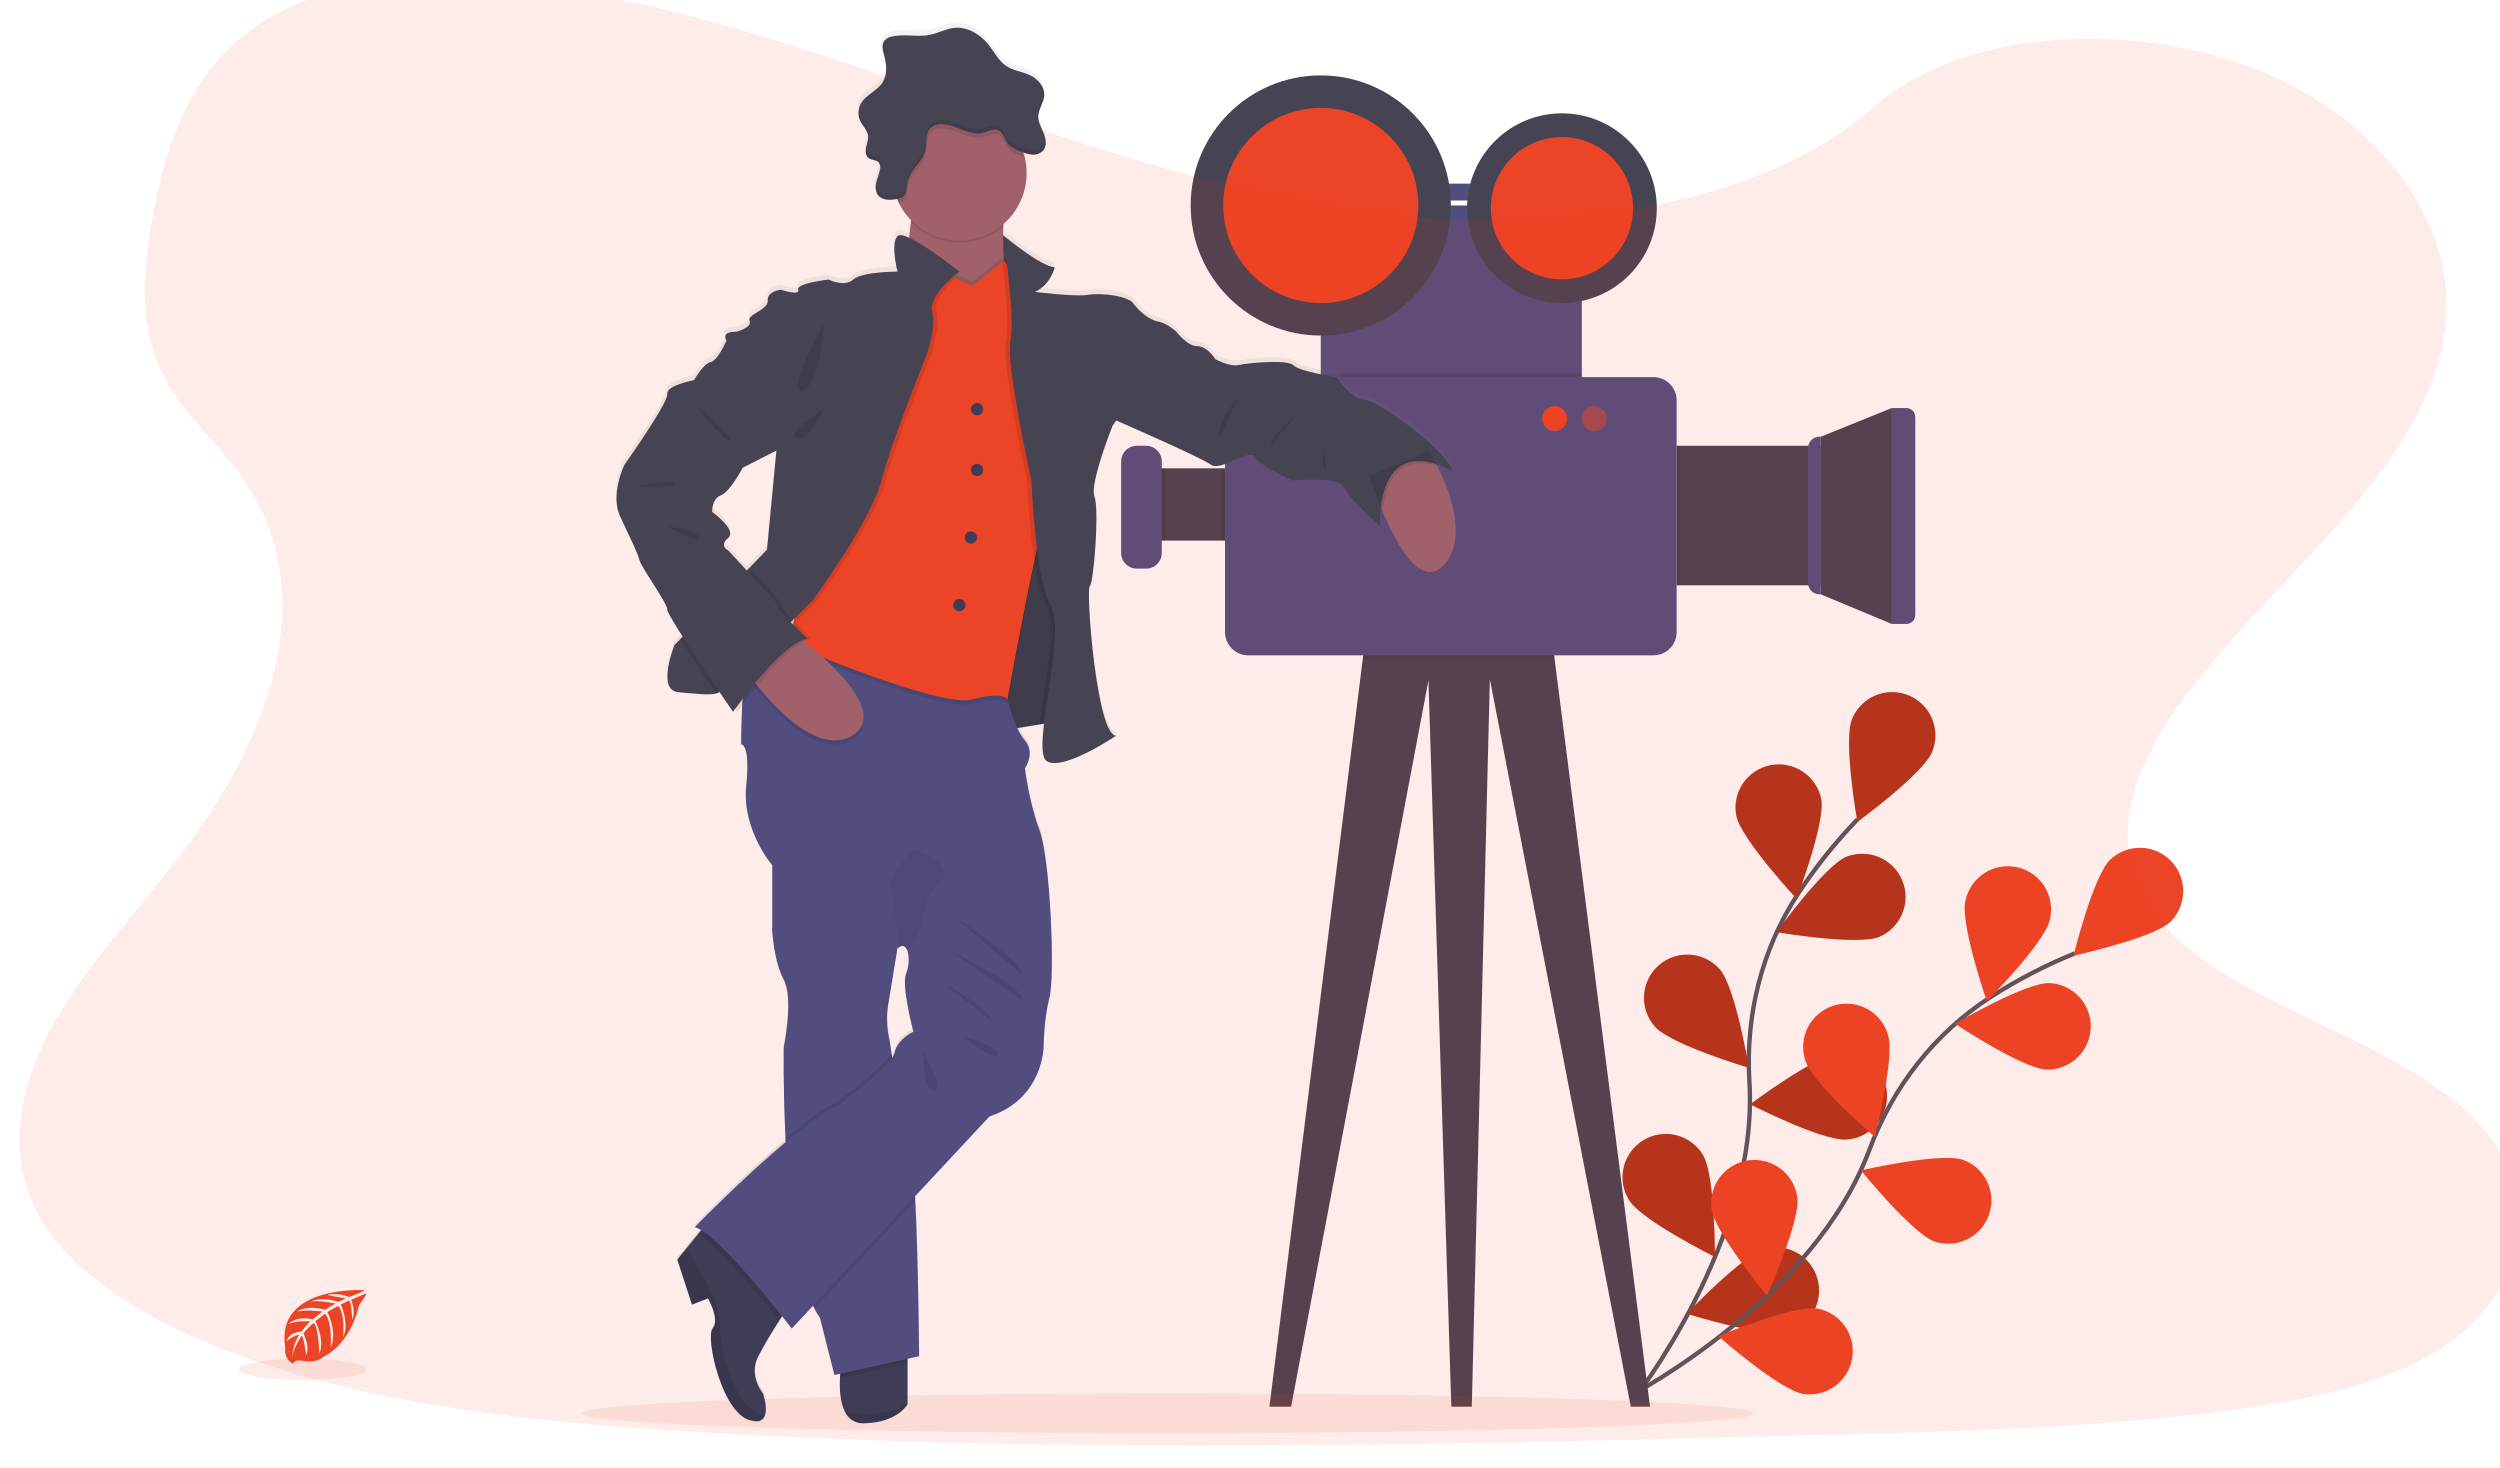 <svg viewBox="0 0 1151 676" fill="none" xmlns="http://www.w3.org/2000/svg">
<g id="videographer 1">
<g id="flowers">
<path id="Vector" d="M751.92 644.6C751.92 644.6 809.92 571.13 805.43 498.1C803.54 467.44 811.09 436.92 827.96 411.25C835.985 399.089 845.11 387.691 855.22 377.2" stroke="#535461" stroke-width="2" stroke-miterlimit="10"/>
<path id="Vector_2" d="M852.65 331.15C848.55 341.37 855.14 378.41 855.14 378.41C855.14 378.41 885.53 356.22 889.63 346.01C890.606 343.581 891.093 340.983 891.065 338.365C891.037 335.747 890.493 333.16 889.465 330.752C888.437 328.344 886.945 326.163 885.074 324.332C883.203 322.5 880.989 321.056 878.56 320.08C876.131 319.104 873.533 318.617 870.915 318.645C868.297 318.673 865.71 319.217 863.302 320.245C860.894 321.273 858.713 322.765 856.882 324.636C855.05 326.507 853.606 328.721 852.63 331.15H852.65Z" fill="#EC4426"/>
<path id="Vector_3" d="M799.36 375.44C801.47 386.24 827.14 413.75 827.14 413.75C827.14 413.75 840.59 378.61 838.48 367.81C837.414 362.675 834.368 358.167 830.001 355.263C825.633 352.359 820.298 351.294 815.15 352.298C810.003 353.302 805.459 356.294 802.503 360.626C799.547 364.958 798.418 370.281 799.36 375.44Z" fill="#EC4426"/>
<path id="Vector_4" d="M761.87 472.64C769.14 480.9 805.18 491.64 805.18 491.64C805.18 491.64 799.05 454.52 791.78 446.26C790.051 444.296 787.952 442.692 785.604 441.539C783.255 440.386 780.702 439.707 778.091 439.541C775.48 439.375 772.861 439.725 770.385 440.57C767.909 441.416 765.624 442.741 763.66 444.47C761.696 446.199 760.092 448.298 758.939 450.646C757.786 452.995 757.107 455.548 756.941 458.159C756.775 460.77 757.125 463.389 757.97 465.865C758.816 468.341 760.141 470.626 761.87 472.59V472.64Z" fill="#EC4426"/>
<path id="Vector_5" d="M750.05 552.57C755.82 561.94 789.53 578.67 789.53 578.67C789.53 578.67 789.76 541.04 783.99 531.67C782.628 529.421 780.834 527.464 778.712 525.911C776.589 524.358 774.181 523.241 771.625 522.623C769.069 522.005 766.416 521.899 763.819 522.312C761.222 522.724 758.732 523.646 756.493 525.025C754.254 526.404 752.31 528.212 750.772 530.345C749.235 532.479 748.136 534.896 747.537 537.456C746.938 540.017 746.852 542.67 747.283 545.264C747.714 547.858 748.655 550.341 750.05 552.57Z" fill="#EC4426"/>
<path id="Vector_6" d="M865.22 431.33C855.03 435.5 817.95 429.16 817.95 429.16C817.95 429.16 839.95 398.62 850.11 394.45C854.982 392.541 860.41 392.624 865.221 394.682C870.032 396.74 873.841 400.608 875.825 405.45C877.808 410.292 877.808 415.72 875.824 420.562C873.84 425.405 870.031 429.272 865.22 431.33Z" fill="#EC4426"/>
<path id="Vector_7" d="M850.22 524.63C839.22 525.57 805.76 508.42 805.76 508.42C805.76 508.42 835.87 485.86 846.83 484.92C849.462 484.651 852.12 484.909 854.651 485.678C857.182 486.447 859.535 487.712 861.572 489.4C863.609 491.087 865.289 493.164 866.516 495.507C867.742 497.851 868.489 500.416 868.714 503.051C868.939 505.687 868.638 508.341 867.826 510.859C867.015 513.377 865.711 515.708 863.989 517.716C862.268 519.725 860.164 521.371 857.8 522.558C855.436 523.745 852.859 524.449 850.22 524.63Z" fill="#EC4426"/>
<path id="Vector_8" d="M823.14 613.32C812.49 616.09 776.59 604.85 776.59 604.85C776.59 604.85 802.45 577.53 813.1 574.75C818.159 573.584 823.474 574.439 827.913 577.132C832.352 579.825 835.565 584.143 836.868 589.169C838.171 594.195 837.461 599.531 834.89 604.041C832.318 608.552 828.088 611.881 823.1 613.32H823.14Z" fill="#EC4426"/>
<path id="Vector_9" opacity="0.25" d="M852.65 331.15C848.55 341.37 855.14 378.41 855.14 378.41C855.14 378.41 885.53 356.22 889.63 346.01C890.606 343.581 891.093 340.983 891.065 338.365C891.037 335.747 890.493 333.16 889.465 330.752C888.437 328.344 886.945 326.163 885.074 324.332C883.203 322.5 880.989 321.056 878.56 320.08C876.131 319.104 873.533 318.617 870.915 318.645C868.297 318.673 865.71 319.217 863.302 320.245C860.894 321.273 858.713 322.765 856.882 324.636C855.05 326.507 853.606 328.721 852.63 331.15H852.65Z" fill="black"/>
<path id="Vector_10" opacity="0.25" d="M799.36 375.44C801.47 386.24 827.14 413.75 827.14 413.75C827.14 413.75 840.59 378.61 838.48 367.81C837.414 362.675 834.368 358.167 830.001 355.263C825.633 352.359 820.298 351.294 815.15 352.298C810.003 353.302 805.459 356.294 802.503 360.626C799.547 364.958 798.418 370.281 799.36 375.44Z" fill="black"/>
<path id="Vector_11" opacity="0.25" d="M761.87 472.64C769.14 480.9 805.18 491.64 805.18 491.64C805.18 491.64 799.05 454.52 791.78 446.26C790.051 444.296 787.952 442.692 785.604 441.539C783.255 440.386 780.702 439.707 778.091 439.541C775.48 439.375 772.861 439.725 770.385 440.57C767.909 441.416 765.624 442.741 763.66 444.47C761.696 446.199 760.092 448.298 758.939 450.646C757.786 452.995 757.107 455.548 756.941 458.159C756.775 460.77 757.125 463.389 757.97 465.865C758.816 468.341 760.141 470.626 761.87 472.59V472.64Z" fill="black"/>
<path id="Vector_12" opacity="0.25" d="M750.05 552.57C755.82 561.94 789.53 578.67 789.53 578.67C789.53 578.67 789.76 541.04 783.99 531.67C782.628 529.421 780.834 527.464 778.712 525.911C776.589 524.358 774.181 523.241 771.625 522.623C769.069 522.005 766.416 521.899 763.819 522.312C761.222 522.724 758.732 523.646 756.493 525.025C754.254 526.404 752.31 528.212 750.772 530.345C749.235 532.479 748.136 534.896 747.537 537.456C746.938 540.017 746.852 542.67 747.283 545.264C747.714 547.858 748.655 550.341 750.05 552.57Z" fill="black"/>
<path id="Vector_13" opacity="0.25" d="M865.22 431.33C855.03 435.5 817.95 429.16 817.95 429.16C817.95 429.16 839.95 398.62 850.11 394.45C854.982 392.541 860.41 392.624 865.221 394.682C870.032 396.74 873.841 400.608 875.825 405.45C877.808 410.292 877.808 415.72 875.824 420.562C873.84 425.405 870.031 429.272 865.22 431.33Z" fill="black"/>
<path id="Vector_14" opacity="0.25" d="M850.22 524.63C839.22 525.57 805.76 508.42 805.76 508.42C805.76 508.42 835.87 485.86 846.83 484.92C849.462 484.651 852.12 484.909 854.651 485.678C857.182 486.447 859.535 487.712 861.572 489.4C863.609 491.087 865.289 493.164 866.516 495.507C867.742 497.851 868.489 500.416 868.714 503.051C868.939 505.687 868.638 508.341 867.826 510.859C867.015 513.377 865.711 515.708 863.989 517.716C862.268 519.725 860.164 521.371 857.8 522.558C855.436 523.745 852.859 524.449 850.22 524.63Z" fill="black"/>
<path id="Vector_15" opacity="0.25" d="M823.14 613.32C812.49 616.09 776.59 604.85 776.59 604.85C776.59 604.85 802.45 577.53 813.1 574.75C818.159 573.584 823.474 574.439 827.913 577.132C832.352 579.825 835.565 584.143 836.868 589.169C838.171 594.195 837.461 599.531 834.89 604.041C832.318 608.552 828.088 611.881 823.1 613.32H823.14Z" fill="black"/>
<path id="Vector_16" d="M752.42 641.53C752.42 641.53 835.22 597.88 860.7 529.29C871.4 500.49 890.7 475.65 916.49 459.02C928.759 451.154 941.723 444.43 955.22 438.93" stroke="#535461" stroke-width="2" stroke-miterlimit="10"/>
<path id="Vector_17" d="M971.52 395.78C963.64 403.45 954.65 439.99 954.65 439.99C954.65 439.99 991.42 431.99 999.31 424.35C1003.02 420.647 1005.11 415.633 1005.15 410.394C1005.19 405.155 1003.16 400.112 999.508 396.357C995.855 392.601 990.87 390.435 985.632 390.327C980.394 390.219 975.325 392.178 971.52 395.78Z" fill="#EC4426"/>
<path id="Vector_18" d="M904.86 414.69C902.41 425.42 914.73 460.97 914.73 460.97C914.73 460.97 941.26 434.3 943.73 423.57C944.373 420.998 944.496 418.324 944.092 415.704C943.688 413.084 942.766 410.571 941.379 408.311C939.992 406.052 938.168 404.092 936.014 402.547C933.86 401.001 931.42 399.901 928.835 399.31C926.251 398.72 923.575 398.65 920.963 399.107C918.352 399.563 915.858 400.536 913.627 401.968C911.396 403.4 909.474 405.263 907.972 407.448C906.47 409.632 905.419 412.094 904.88 414.69H904.86Z" fill="#EC4426"/>
<path id="Vector_19" d="M831.22 488.36C834.52 498.86 863.1 523.36 863.1 523.36C863.1 523.36 872.54 486.94 869.24 476.44C868.498 473.89 867.254 471.515 865.581 469.453C863.909 467.39 861.84 465.683 859.499 464.432C857.157 463.18 854.588 462.409 851.945 462.164C849.301 461.918 846.634 462.204 844.102 463.003C841.57 463.803 839.223 465.101 837.2 466.82C835.176 468.539 833.516 470.645 832.318 473.015C831.12 475.385 830.407 477.97 830.222 480.619C830.037 483.268 830.383 485.927 831.24 488.44L831.22 488.36Z" fill="#EC4426"/>
<path id="Vector_20" d="M788 556.65C789.48 567.55 813.51 596.5 813.51 596.5C813.51 596.5 828.97 562.2 827.51 551.29C827.158 548.696 826.299 546.198 824.981 543.936C823.663 541.675 821.913 539.695 819.83 538.11C817.747 536.524 815.373 535.365 812.842 534.698C810.311 534.03 807.674 533.868 805.08 534.22C802.486 534.572 799.987 535.431 797.726 536.749C795.464 538.067 793.485 539.817 791.9 541.9C790.314 543.983 789.155 546.357 788.488 548.888C787.82 551.419 787.658 554.056 788.01 556.65H788Z" fill="#EC4426"/>
<path id="Vector_21" d="M942.37 492.45C931.37 492.14 900.03 471.31 900.03 471.31C900.03 471.31 932.5 452.31 943.5 452.61C948.732 452.832 953.667 455.105 957.236 458.937C960.806 462.769 962.724 467.852 962.576 473.087C962.427 478.322 960.224 483.288 956.443 486.911C952.662 490.535 947.606 492.524 942.37 492.45Z" fill="#EC4426"/>
<path id="Vector_22" d="M890.85 571.67C880.45 568.08 856.78 538.84 856.78 538.84C856.78 538.84 893.44 530.41 903.85 534C908.735 535.809 912.717 539.458 914.945 544.166C917.173 548.874 917.469 554.268 915.769 559.192C914.07 564.115 910.511 568.178 905.853 570.511C901.196 572.843 895.81 573.259 890.85 571.67Z" fill="#EC4426"/>
<path id="Vector_23" d="M830.22 641.78C819.36 640 791.08 615.18 791.08 615.18C791.08 615.18 825.8 600.67 836.66 602.45C841.8 603.385 846.368 606.302 849.379 610.571C852.39 614.841 853.604 620.123 852.76 625.279C851.916 630.435 849.081 635.053 844.865 638.139C840.649 641.226 835.39 642.533 830.22 641.78Z" fill="#EC4426"/>
</g>
<g id="camera">
<path id="Vector_24" d="M759.68 647.63H750.81L685.93 312.7L677.61 647.63H668.19L657.65 313.26L594.43 647.63H584.45L627.42 303.38L628.82 292.19L713.11 282.76L715.73 303.38L759.68 647.63Z" fill="#464353"/>
<path id="Vector_25" d="M580.63 215.62H526.98V248.89H580.63V215.62Z" fill="#464353"/>
<path id="Vector_26" d="M838.27 201.07L870.71 187.97H877.82C878.857 187.97 879.852 188.382 880.585 189.115C881.318 189.848 881.73 190.843 881.73 191.88V283.24C881.73 284.277 881.318 285.272 880.585 286.005C879.852 286.738 878.857 287.15 877.82 287.15H870.71L838.27 273.64V201.07Z" fill="#464353"/>
<path id="Vector_27" d="M838.27 205.23H771.94V269.48H838.27V205.23Z" fill="#464353"/>
<path id="Vector_28" d="M699.5 84.55H656.8V92.31H699.5V84.55Z" fill="#514E7F"/>
<path id="Vector_29" d="M728.27 94.6H608.08V182.35H728.27V94.6Z" fill="#514E7F"/>
<path id="Vector_30" opacity="0.1" d="M728.27 171.96H608.08V182.36H728.27V171.96Z" fill="black"/>
<path id="Vector_31" opacity="0.1" d="M773.6 205.23H770.91V269.48H773.6V205.23Z" fill="black"/>
<path id="Vector_32" opacity="0.1" d="M580.63 215.62H562.33V248.89H580.63V215.62Z" fill="black"/>
<path id="Vector_33" opacity="0.1" d="M715.73 303.38H627.42L628.82 292.19L713.11 282.76L715.73 303.38Z" fill="black"/>
<path id="Vector_34" d="M761.23 173.62H574.69C568.781 173.62 563.99 178.411 563.99 184.32V291.01C563.99 296.919 568.781 301.71 574.69 301.71H761.23C767.139 301.71 771.93 296.919 771.93 291.01V184.32C771.93 178.411 767.139 173.62 761.23 173.62Z" fill="#514E7F"/>
<path id="Vector_35" d="M837.64 201.07H838.27V273.64H837.64C836.264 273.64 834.943 273.093 833.97 272.12C832.997 271.147 832.45 269.826 832.45 268.45V206.26C832.45 204.884 832.997 203.563 833.97 202.59C834.943 201.617 836.264 201.07 837.64 201.07Z" fill="#514E7F"/>
<path id="Vector_36" d="M870.71 188H877.44C878.578 188 879.669 188.452 880.474 189.257C881.278 190.061 881.73 191.152 881.73 192.29V282.91C881.73 284.048 881.278 285.139 880.474 285.943C879.669 286.748 878.578 287.2 877.44 287.2H870.71V188Z" fill="#514E7F"/>
<path id="Vector_37" opacity="0.1" d="M536.55 215.62H526.98V248.89H536.55V215.62Z" fill="black"/>
<path id="Vector_38" d="M527.68 205.23H523.37C519.394 205.23 516.17 208.454 516.17 212.43V254.59C516.17 258.566 519.394 261.79 523.37 261.79H527.68C531.656 261.79 534.88 258.566 534.88 254.59V212.43C534.88 208.454 531.656 205.23 527.68 205.23Z" fill="#514E7F"/>
<path id="Vector_39" d="M608.08 154.49C641.156 154.49 667.97 127.676 667.97 94.6C667.97 61.524 641.156 34.71 608.08 34.71C575.004 34.71 548.19 61.524 548.19 94.6C548.19 127.676 575.004 154.49 608.08 154.49Z" fill="#464353"/>
<path id="Vector_40" d="M608.08 139.52C632.889 139.52 653 119.409 653 94.6C653 69.791 632.889 49.68 608.08 49.68C583.271 49.68 563.16 69.791 563.16 94.6C563.16 119.409 583.271 139.52 608.08 139.52Z" fill="#EC4426"/>
<path id="Vector_41" d="M719.12 139.52C743.238 139.52 762.79 119.968 762.79 95.85C762.79 71.732 743.238 52.18 719.12 52.18C695.002 52.18 675.45 71.732 675.45 95.85C675.45 119.968 695.002 139.52 719.12 139.52Z" fill="#464353"/>
<path id="Vector_42" d="M719.12 128.6C737.207 128.6 751.87 113.937 751.87 95.85C751.87 77.763 737.207 63.1 719.12 63.1C701.033 63.1 686.37 77.763 686.37 95.85C686.37 113.937 701.033 128.6 719.12 128.6Z" fill="#EC4426"/>
<path id="Vector_43" d="M715.73 198.43C718.906 198.43 721.48 195.856 721.48 192.68C721.48 189.504 718.906 186.93 715.73 186.93C712.554 186.93 709.98 189.504 709.98 192.68C709.98 195.856 712.554 198.43 715.73 198.43Z" fill="#EC4426"/>
<path id="Vector_44" opacity="0.5" d="M734.02 198.43C737.196 198.43 739.77 195.856 739.77 192.68C739.77 189.504 737.196 186.93 734.02 186.93C730.844 186.93 728.27 189.504 728.27 192.68C728.27 195.856 730.844 198.43 734.02 198.43Z" fill="#EC4426"/>
</g>
<g id="background">
<path id="Vector_45" opacity="0.1" d="M1128.63 617.502C1127.55 618.292 1126.44 619.052 1125.32 619.802C1121.19 622.572 1116.88 625.061 1112.41 627.252C1088.95 638.952 1060.05 644.662 1031.89 648.542C968.743 657.262 904.263 658.952 840.053 660.612C666.583 665.122 492.653 669.612 319.623 659.232C251.263 655.132 181.373 648.232 119.413 627.232C110.54 624.225 101.833 620.912 93.293 617.292C76.033 609.942 59.453 601.012 45.663 590.372C32.663 580.372 22.203 568.872 15.923 555.812C2.823 528.592 9.753 498.022 24.703 471.352C30.952 460.529 37.97 450.169 45.703 440.352C57.223 425.332 69.933 410.782 81.553 395.782C122.873 342.362 149.833 274.892 111.693 220.172C100.693 204.452 84.883 190.652 75.953 174.242C64.543 153.242 65.433 129.932 69.063 107.242C69.523 104.382 70.063 101.542 70.553 98.702C76.783 65.132 88.383 28.952 124.293 7.992C161.593 -13.788 214.543 -12.688 260.853 -4.898C332.853 7.222 399.273 32.532 466.343 55.392C533.413 78.252 603.663 99.132 677.423 101.392C742.543 103.392 818.513 88.522 861.733 49.932C903.733 12.452 982.633 9.602 1039.53 32.242C1078.53 47.782 1107.68 75.772 1119.97 107.242C1122.46 113.543 1124.25 120.094 1125.32 126.782C1126.32 132.871 1126.66 139.051 1126.32 145.212C1126.15 148.212 1125.82 151.262 1125.32 154.212C1115.82 216.342 1047.41 265.342 1005.83 320.842C985.513 347.952 971.163 380.512 985.133 409.742C1006.44 454.282 1080.55 470.112 1125.32 503.272C1133.69 509.239 1141.1 516.434 1147.32 524.612C1168.97 554.132 1160.96 593.972 1128.63 617.502Z" fill="#EC4426"/>
<path id="Vector_46" d="M167.84 593.99C167.84 593.99 126.48 591.49 131.35 620.48C131.35 620.48 130.35 625.6 135.03 627.93C135.03 627.93 135.1 625.78 139.27 626.51C140.753 626.757 142.26 626.828 143.76 626.72C145.79 626.582 147.719 625.789 149.26 624.46C149.26 624.46 160.89 619.65 165.41 600.65C165.41 600.65 168.75 596.5 168.62 595.44L161.62 598.44C161.62 598.44 164.01 603.44 162.13 607.66C162.13 607.66 161.9 598.66 160.56 598.83C160.29 598.88 156.93 600.58 156.93 600.58C156.93 600.58 161.04 609.35 157.93 615.73C157.93 615.73 159.11 604.92 155.64 601.21L150.73 604.08C150.73 604.08 155.53 613.14 152.27 620.54C152.27 620.54 153.11 609.2 149.7 604.78L145.24 608.25C145.24 608.25 149.75 617.18 147 623.32C147 623.32 146.64 610.11 144.28 609.12C144.28 609.12 140.38 612.55 139.79 613.96C139.79 613.96 142.87 620.45 140.96 623.87C140.96 623.87 139.79 615.07 138.82 615.03C138.82 615.03 134.94 620.86 134.54 624.85C134.54 624.85 134.71 618.91 137.88 614.47C135.643 614.898 133.579 615.968 131.94 617.55C131.94 617.55 132.54 613.43 138.84 613.07C138.84 613.07 142.05 608.65 142.91 608.38C142.91 608.38 136.64 607.86 132.85 609.54C132.85 609.54 136.19 605.66 144.05 607.42L148.45 603.83C148.45 603.83 140.21 602.71 136.71 603.95C136.71 603.95 140.71 600.51 149.64 603.02L154.42 600.16C154.42 600.16 147.42 598.64 143.2 599.16C143.2 599.16 147.62 596.78 155.82 599.36L159.25 597.82C159.25 597.82 154.1 596.82 152.59 596.65C151.08 596.48 151 596.07 151 596.07C154.261 595.531 157.608 595.905 160.67 597.15C160.67 597.15 167.97 594.44 167.84 593.99Z" fill="#EC4426"/>
<path id="Vector_47" opacity="0.1" d="M139.35 635.41C155.521 635.41 168.63 633.194 168.63 630.46C168.63 627.726 155.521 625.51 139.35 625.51C123.179 625.51 110.07 627.726 110.07 630.46C110.07 633.194 123.179 635.41 139.35 635.41Z" fill="#EC4426"/>
</g>
<g id="person">
<path id="Vector_48" opacity="0.1" d="M537.69 659.86C686.608 659.86 807.33 655.759 807.33 650.7C807.33 645.641 686.608 641.54 537.69 641.54C388.772 641.54 268.05 645.641 268.05 650.7C268.05 655.759 388.772 659.86 537.69 659.86Z" fill="#EC4426"/>
<path id="Vector_49" d="M661.65 212.52L661.24 211.71C663.776 212.553 666.21 213.673 668.5 215.05C667.5 206.36 634.17 181.96 628.17 181.96C622.17 181.96 615.5 171.6 615.5 171.6C615.5 171.6 598.17 168.93 595.5 166.1C592.83 163.27 574.83 164.92 570.5 165.92C566.17 166.92 559.5 163.25 559.5 163.25C559.5 163.25 555.83 157.25 551.17 157.25C546.51 157.25 541.52 150.57 541.52 150.57C541.52 150.57 537.17 146.57 533.17 145.89C529.17 145.21 524.17 140.89 521.83 137.54C519.49 134.19 507.83 132.54 501.17 133.54C494.51 134.54 476.5 132.18 476.5 132.18C483.83 128.84 485.6 120.82 485.6 120.82C479.04 120.48 461.8 106 461.8 106C461.8 106 462.51 110.68 463.33 117.21L462.22 115.78L462.07 115.9C461.718 111.241 461.668 106.565 461.92 101.9C461.92 101.54 461.98 101.18 462 100.81C466.269 97.07 469.435 92.234 471.155 86.825C472.876 81.416 473.085 75.639 471.76 70.12C471.58 69.36 471.37 68.62 471.13 67.89C472.406 68.421 473.754 68.758 475.13 68.89H475.84C476.667 68.895 477.486 68.725 478.243 68.391C479 68.056 479.677 67.565 480.23 66.95V66.95C480.417 66.713 480.582 66.459 480.72 66.19C480.754 66.139 480.784 66.085 480.81 66.03C480.929 65.784 481.029 65.531 481.11 65.27C481.138 65.178 481.161 65.085 481.18 64.99C481.231 64.785 481.271 64.579 481.3 64.37C481.3 64.2 481.3 64.02 481.3 63.84C481.3 63.66 481.3 63.58 481.3 63.45C481.259 61.913 480.919 60.398 480.3 58.99C479.25 56.41 477.74 53.86 477.85 51.07C477.85 50.84 477.9 50.62 477.93 50.4C478.21 48.21 479.36 46.18 480.05 44.07V43.98C480.15 43.67 480.23 43.36 480.3 43.05C480.333 42.959 480.359 42.865 480.38 42.77C480.455 42.404 480.505 42.033 480.53 41.66C480.53 41.66 480.53 41.61 480.53 41.58C480.79 37.4 477.42 33.75 473.6 32.06C470.18 30.54 466.27 30.13 463.14 28.06C459.57 25.71 457.61 21.64 454.97 18.27C451.13 13.37 445.12 9.71 438.97 10.41C435.18 10.84 431.74 12.83 427.97 13.6C422.24 14.79 416.18 13.06 410.48 14.39C409.096 14.62 407.836 15.328 406.92 16.39C406.537 16.926 406.29 17.547 406.2 18.2V18.2C406.12 18.804 406.12 19.416 406.2 20.02V20.07C406.264 20.646 406.368 21.218 406.51 21.78L406.6 22.13C406.6 22.25 406.65 22.36 406.68 22.48C406.71 22.6 406.81 22.95 406.87 23.18C406.98 23.57 407.07 23.96 407.17 24.36V24.5C407.26 24.91 407.35 25.32 407.42 25.74C407.581 26.606 407.688 27.481 407.74 28.36V28.36C407.975 30.834 407.441 33.321 406.21 35.48C403.71 39.48 398.4 41.25 396.09 45.42C395.544 46.426 395.204 47.531 395.09 48.67C395.048 49.048 395.032 49.429 395.04 49.81V49.96C395.04 50.29 395.04 50.62 395.13 50.96C395.125 51.04 395.125 51.12 395.13 51.2C395.181 51.497 395.248 51.79 395.33 52.08C395.33 52.18 395.38 52.27 395.41 52.36C395.52 52.702 395.654 53.036 395.81 53.36V53.36C396.88 55.59 398.9 57.43 399.32 59.85C399.32 59.92 399.32 59.99 399.37 60.07C399.6 61.89 398.85 63.67 398.46 65.46C398.409 65.678 398.369 65.898 398.34 66.12V66.12C398.34 66.19 398.34 66.26 398.34 66.33C398.34 66.4 398.34 66.63 398.34 66.79C398.34 66.95 398.34 66.96 398.34 67.05C398.34 67.14 398.34 67.32 398.34 67.45C398.335 67.543 398.335 67.637 398.34 67.73C398.34 67.86 398.34 67.99 398.34 68.11C398.34 68.23 398.34 68.29 398.34 68.38C398.34 68.47 398.4 68.63 398.44 68.75L398.51 69C398.557 69.119 398.611 69.236 398.67 69.35L398.78 69.57C398.853 69.691 398.933 69.808 399.02 69.92C399.057 69.976 399.097 70.029 399.14 70.08C399.276 70.241 399.431 70.385 399.6 70.51C400.98 71.51 403.13 71.25 404.26 72.51C404.387 72.663 404.495 72.831 404.58 73.01L404.64 73.13C404.723 73.306 404.786 73.49 404.83 73.68V73.68C404.99 74.432 404.99 75.208 404.83 75.96C404.43 77.96 403.58 79.78 403.13 81.74C403.04 82.14 402.98 82.55 402.93 82.96C402.93 83.15 402.93 83.33 402.88 83.51V83.63C402.88 83.8 402.88 83.98 402.88 84.15C402.88 84.32 402.88 84.24 402.88 84.29C402.88 84.54 402.88 84.8 402.94 85.05C403 85.3 402.94 85.29 403 85.4L403.06 85.69C403.06 85.82 403.13 85.95 403.17 86.08L403.26 86.33C403.31 86.47 403.38 86.61 403.44 86.75C403.469 86.815 403.503 86.879 403.54 86.94C403.641 87.145 403.761 87.339 403.9 87.52C405.11 89.16 407.1 89.71 409.2 89.72C410.391 89.713 411.578 89.579 412.74 89.32C413 89.93 413.27 90.54 413.56 91.13C415.01 94.049 416.91 96.722 419.19 99.05C419.19 99.36 419.13 99.66 419.09 99.98C418.86 102.26 418.58 104.71 418.26 107.18C415.67 105.99 413.67 105.53 412.88 106.39C409.53 110.07 412.88 122.77 412.88 122.77C412.88 122.77 396.53 122.77 392.53 126.44C388.53 130.11 381.2 126.44 381.2 126.44C381.2 126.44 366.2 128.12 367.2 131.13C368.2 134.14 359.2 131.13 359.2 131.13C359.2 131.13 352.86 131.8 353.2 136.13C353.54 140.46 343.53 142.47 344.86 145.48C346.19 148.49 338.86 150.48 338.86 150.48C338.86 150.48 331.53 150.15 334.2 154.48C334.2 154.48 330.2 163.84 326.87 164.48C323.54 165.12 319.2 172.83 319.2 172.83C319.2 172.83 306.36 175.17 306.94 179.18C307.52 183.19 287.2 211.88 287.2 211.88C287.2 211.88 280.53 225.63 285.2 235.66C289.87 245.69 293.2 252.37 294.2 256.04C295.2 259.71 307.32 275.87 307.22 278.88C307.22 279.82 310.22 284.88 314.31 291.3L313.11 292.54L310.48 295.25C310.48 295.25 302.14 315.97 312.14 316.97C320.59 317.81 326.66 318.42 329.74 317.58C330.24 317.464 330.714 317.257 331.14 316.97L331.26 316.88C334.9 322.25 337.48 326 337.48 326C337.48 326 337.84 325.47 338.48 324.56L339.48 325.99C339.48 325.99 340.28 324.85 341.64 322.99C341.2 332.08 341.14 341.04 341.14 341.04C341.14 341.04 345.48 340.37 343.48 360.42C341.48 380.47 355.48 396.84 355.48 396.84V426.59C355.48 426.59 355.48 427.34 355.62 428.59C355.99 432.86 357.21 442.93 360.81 449.59C365.48 458.27 360.81 481 360.81 481C360.81 481 360.5 499.54 361.62 522.66C361.62 523.29 361.69 523.94 361.72 524.58C341.5 541.48 319.81 563.88 319.81 563.88C320.872 564.177 321.883 564.632 322.81 565.23L321.6 566.78L316.09 573.57L311.83 578.83L318.58 599.62L325.95 596.74C325.95 596.74 329.95 603.67 329.11 608.37C328.982 609.22 328.638 610.022 328.11 610.7C327.855 611.041 327.678 611.434 327.59 611.85C325.66 619.38 333.71 651.85 346.48 653.26C346.48 653.26 350.81 654.69 352.2 650.79C352.87 648.91 352.86 645.79 351.36 640.72C351.36 640.72 344.61 632.58 348.98 623.81C351.54 618.68 355.77 611.81 358.83 606.96L360.09 604.96C362.84 608.43 364.53 610.66 364.53 610.66L374.35 600.1C374.56 600.55 374.77 600.99 374.99 601.41C375.725 602.881 376.574 604.292 377.53 605.63L384.19 632.04L386.88 631.44C386.82 632.08 386.78 632.76 386.74 633.44C386.52 638.18 386.74 644.33 388.93 648.72C390.57 652.08 393.34 654.42 397.86 654.31C413.36 653.93 417.86 645.54 417.86 645.54V624.54L423.19 623.35C423.19 623.35 422.8 577.21 421.43 551.48C421.43 550.91 421.37 550.36 421.34 549.82C421.34 549.74 421.34 549.66 421.34 549.59L455.57 512.78L458.2 511.73C480.2 503.04 480.54 480.65 480.54 480.65C480.54 480.65 480.54 468.29 483.2 457.93C485.86 447.57 483.54 393.76 478.54 380.4C473.54 367.04 471.87 351.98 471.87 351.98C471.87 351.98 476.87 344.98 471.87 339.15C470.458 337.405 469.281 335.482 468.37 333.43L474.88 332.36L478.63 331.74L480.63 331.4C479.63 340.24 479.46 347.03 481.83 348.65C489.17 353.65 513.83 336.95 513.83 336.95C504.83 336.95 499.83 269.78 501.66 268.11C503.49 266.44 506.22 232.78 503.83 226.78C501.44 220.78 512.22 193.99 512.22 193.99L513.88 191.53C513.88 191.53 553.22 208.7 557.55 211.99C561.88 215.28 575.55 203.99 577.88 208.36C580.21 212.73 594.88 219.24 594.88 219.24C594.88 219.24 616.55 217.05 618.88 222.4C621.21 227.75 635.22 240.28 635.22 240.28C635.227 237.342 635.404 234.407 635.75 231.49C636.04 232.18 636.32 232.88 636.62 233.59C643.26 249.3 654.31 269.19 664.55 258.49C676.15 246.33 667.32 223.85 661.65 212.52ZM365.16 283.52V283.71L365.08 283.63L365.16 283.52ZM357.4 206.44L353.16 251.15L344.83 259.78L343.83 260.84L335.22 251.47C335.22 251.47 330.88 249.47 335.22 245.79C339.56 242.11 327.89 233.79 327.89 233.79C327.89 233.79 327.55 227.79 331.89 226.11C336.23 224.43 341.89 213.41 341.89 213.41L357.56 205.41L357.4 206.44ZM413.16 435.28C413.464 434.998 413.799 434.753 414.16 434.55C416.03 433.49 417.23 434.65 417.85 436.69C418.667 440.109 418.419 443.696 417.14 446.97C414.81 452.32 420.48 473.71 420.48 473.71C420.48 473.71 413.14 477.04 411.81 483.4C411.612 484.182 411.273 484.92 410.81 485.58C410.72 485.02 410.64 484.48 410.56 483.96C409.91 479.96 409.56 477.38 409.56 477.38C408.365 472.234 408.137 466.91 408.89 461.68C409.95 455.25 412.09 442.19 412.89 437.24C413.09 436.04 413.2 435.32 413.21 435.24L413.16 435.28Z" fill="url(#paint0_linear)"/>
<path id="Vector_50" d="M459.64 109.7L461.8 108.26L467.89 121.11L465.55 123.86H458.47C458.47 123.86 458.72 116.86 458.89 116.61C459.06 116.36 459.64 109.7 459.64 109.7Z" fill="#464353"/>
<path id="Vector_51" d="M417.83 619.05V646.55C417.83 646.55 413.33 654.92 397.83 655.3C395.948 655.411 394.078 654.935 392.478 653.937C390.878 652.939 389.628 651.469 388.9 649.73C386.74 645.35 386.49 639.21 386.71 634.48C386.82 632.114 387.071 629.757 387.46 627.42L417.83 619.05Z" fill="#3F3D56"/>
<path id="Vector_52" opacity="0.1" d="M417.83 619.05V627.56L386.71 634.48C386.82 632.114 387.071 629.757 387.46 627.42L417.83 619.05Z" fill="black"/>
<path id="Vector_53" d="M423.16 624.38L384.16 633.05L377.5 606.71C376.546 605.374 375.697 603.967 374.96 602.5C374.53 601.66 374.11 600.77 373.71 599.84C366.45 583.23 363.22 553.27 361.84 527.78C361.77 526.49 361.7 525.21 361.64 523.95C360.52 500.89 360.83 482.39 360.83 482.39C360.83 482.39 365.5 459.72 360.83 451.06C357.23 444.38 356.01 434.34 355.64 430.06C355.54 428.79 355.5 428.06 355.5 428.06L356.22 426.17L359.16 418.39H391.5L410.3 434.3L413.16 436.72L412.84 438.72C412.03 443.66 409.89 456.72 408.84 463.1C408.087 468.316 408.315 473.627 409.51 478.76C409.51 478.76 409.9 481.3 410.51 485.33C410.66 486.33 410.83 487.39 411.02 488.54C413.41 503.32 417.89 530.31 419.8 536.76C420.33 538.53 420.8 542.97 421.15 548.98C421.23 550.18 421.3 551.43 421.37 552.74C422.77 578.36 423.16 624.38 423.16 624.38Z" fill="#514E7F"/>
<path id="Vector_54" opacity="0.1" d="M417.83 646.27V646.55C417.83 646.55 413.33 654.92 397.83 655.3C395.948 655.411 394.078 654.935 392.478 653.937C390.878 652.939 389.628 651.469 388.9 649.73C395.85 651.44 407.13 652.54 417.83 646.27Z" fill="black"/>
<path id="Vector_55" d="M664.5 260.38C654.22 271.05 643.22 251.21 636.57 235.54C632.84 226.72 630.5 219.21 630.5 219.21L657.86 207.63C657.86 207.63 659.54 210.3 661.65 214.53C667.32 225.83 676.15 248.25 664.5 260.38Z" fill="#A1616A"/>
<path id="Vector_56" d="M461.95 104.17C461.512 114.069 462.253 123.986 464.16 133.71C464.16 133.71 408.5 139.71 413.5 131.05C416.43 125.97 418.33 112.56 419.39 102.31C420.16 95.05 420.5 89.38 420.5 89.38C420.5 89.38 473.83 68.05 465.83 86.05C463.44 91.42 462.33 97.78 461.95 104.17Z" fill="#A1616A"/>
<path id="Vector_57" d="M466.65 247.38L459.17 336.71L493.5 331.05L487.5 257.38L489.5 237.71L466.65 247.38Z" fill="#464353"/>
<path id="Vector_58" opacity="0.1" d="M493.5 331.19L478.59 333.65L459.16 336.85L460.53 320.55L466.65 247.52L474.44 244.22L479.96 241.89L489.5 237.85L487.5 257.52L493.5 331.19Z" fill="black"/>
<path id="Vector_59" d="M348.95 624.78C344.58 633.53 351.33 641.65 351.33 641.65C352.83 646.72 352.84 649.82 352.17 651.65C350.78 655.54 346.45 654.11 346.45 654.11C332.83 652.61 324.58 615.87 328.08 611.66C331.58 607.45 325.95 597.78 325.95 597.78L318.58 600.65L311.83 579.91L316.09 574.66L321.6 567.88L325.33 563.28L362.58 602.15C362.58 602.15 360.99 604.54 358.8 607.97C355.74 612.78 351.51 619.68 348.95 624.78Z" fill="#3F3D56"/>
<path id="Vector_60" opacity="0.1" d="M421.4 552.69L374.96 602.5C366.82 586.6 363.32 554.7 361.84 527.77C370.49 520.57 378.84 514.37 385.16 511.38C385.16 511.38 406.54 495.91 411.05 488.49C413.44 503.27 417.92 530.26 419.83 536.71C420.46 538.83 420.98 544.78 421.4 552.69Z" fill="black"/>
<path id="Vector_61" opacity="0.1" d="M410.3 434.29L356.22 426.16L359.16 418.38H391.5L410.3 434.29Z" fill="black"/>
<path id="Vector_62" opacity="0.1" d="M421.22 548.93L373.75 599.84C366.45 583.23 363.22 553.27 361.84 527.78C361.77 526.49 361.7 525.21 361.64 523.95C370.37 516.67 378.82 510.41 385.16 507.39C385.16 507.39 405.11 492.96 410.54 485.29C410.69 486.29 410.86 487.35 411.05 488.5C413.44 503.28 417.92 530.27 419.83 536.72C420.36 538.48 420.8 542.92 421.22 548.93Z" fill="black"/>
<path id="Vector_63" opacity="0.1" d="M362.58 602.17C362.58 602.17 360.99 604.56 358.8 607.99C350.85 597.94 332 574.8 321.6 567.9L325.33 563.3L362.58 602.17Z" fill="black"/>
<path id="Vector_64" d="M483.16 459.37C480.5 469.71 480.5 482.04 480.5 482.04C480.5 482.04 480.16 504.37 458.16 513.04L455.53 514.04L364.53 611.67C364.53 611.67 330.86 567.67 319.86 565C319.86 565 364.19 519.33 385.19 509.33C385.19 509.33 410.53 491 411.86 484.67C413.19 478.34 420.53 475 420.53 475C420.53 475 414.86 453.67 417.19 448.33C418.469 445.066 418.717 441.489 417.9 438.08C417.28 436.08 416.08 434.89 414.21 435.94C413.849 436.143 413.514 436.388 413.21 436.67L355.55 428V398.37C355.55 398.37 341.55 382.04 343.55 362.04C345.55 342.04 341.21 342.71 341.21 342.71C341.21 342.71 341.42 308.93 344.27 306.11C347.12 303.29 374.5 290.37 374.5 290.37L460.34 305.62L463.88 322.04C463.88 322.04 466.88 335.1 471.88 340.9C476.88 346.7 471.88 353.69 471.88 353.69C471.88 353.69 473.55 368.69 478.55 382.04C483.55 395.39 485.83 449.04 483.16 459.37Z" fill="#514E7F"/>
<path id="Vector_65" opacity="0.1" d="M465.83 86.05C463.44 91.42 462.33 97.82 461.95 104.17C455.962 109.357 448.215 112.055 440.3 111.709C432.385 111.363 424.903 108 419.39 102.31C420.16 95.05 420.5 89.38 420.5 89.38C420.5 89.38 473.83 68.05 465.83 86.05Z" fill="black"/>
<path id="Vector_66" d="M472.65 79.78C472.645 87.684 469.621 95.288 464.196 101.037C458.771 106.786 451.355 110.245 443.465 110.708C435.574 111.171 427.804 108.602 421.745 103.526C415.685 98.451 411.793 91.253 410.865 83.403C409.936 75.553 412.041 67.646 416.749 61.296C421.457 54.947 428.413 50.636 436.194 49.245C443.975 47.854 451.993 49.488 458.61 53.812C465.226 58.136 469.941 64.825 471.79 72.51C472.363 74.891 472.651 77.331 472.65 79.78V79.78Z" fill="#A1616A"/>
<path id="Vector_67" opacity="0.1" d="M447.5 133.71C447.5 133.71 425.22 123.38 423.83 122.04C422.44 120.7 376.22 239.38 376.22 239.38L363.22 298.38C363.22 298.38 432.55 328.04 447.55 324.04C462.55 320.04 463.88 324.04 463.88 324.04C463.88 324.04 479.22 238.04 484.22 230.38C489.22 222.72 479.55 144.71 479.55 144.71L462.22 122.03L447.5 133.71Z" fill="black"/>
<path id="Vector_68" opacity="0.1" d="M447.5 129.71C447.5 129.71 425.22 119.38 423.83 118.04C422.44 116.7 376.22 235.38 376.22 235.38L363.22 294.38C363.22 294.38 432.55 324.04 447.55 320.04C462.55 316.04 463.88 320.04 463.88 320.04C463.88 320.04 479.22 234.04 484.22 226.38C489.22 218.72 479.55 140.71 479.55 140.71L462.22 118.03L447.5 129.71Z" fill="black"/>
<path id="Vector_69" d="M484.16 228.38C483.16 229.97 481.65 234.91 479.96 241.75C478.78 246.51 477.5 252.18 476.19 258.28C470.29 285.81 463.83 322.05 463.83 322.05C463.83 322.05 463.42 320.83 460.53 320.41C458.19 320.07 454.21 320.26 447.53 322.05C432.53 326.05 363.19 296.38 363.19 296.38L365.19 287.38L376.19 237.38C376.19 237.38 422.53 118.71 423.86 120.05C424.67 120.86 433.33 125.05 439.93 128.16C444.14 130.16 447.53 131.71 447.53 131.71L461.53 120.65L462.3 120.04L479.55 142.71C479.55 142.71 489.16 220.71 484.16 228.38Z" fill="#EC4426"/>
<path id="Vector_70" opacity="0.1" d="M431.16 143.38C433.16 151.07 428.5 163.71 428.5 163.71C428.5 163.71 412.5 203.05 407.83 221.23C403.16 239.41 376.45 276.05 376.45 276.05C376.45 276.05 372.53 279.98 367.04 285.45C366.43 286.06 365.79 286.69 365.15 287.35L376.15 237.35C376.15 237.35 422.49 118.68 423.82 120.02C424.63 120.83 433.29 125.02 439.89 128.13C435.76 131.89 429.83 138.29 431.16 143.38Z" fill="black"/>
<path id="Vector_71" d="M429.16 143.38C431.16 151.07 426.5 163.71 426.5 163.71C426.5 163.71 410.5 203.05 405.83 221.23C401.16 239.41 374.45 276.05 374.45 276.05C374.45 276.05 370.53 279.98 365.04 285.45C364.39 286.1 363.71 286.77 363.04 287.45C352.32 298.12 337.25 313.08 332.54 317.45C331.85 318.1 331.38 318.52 331.18 318.66C330.754 318.947 330.28 319.153 329.78 319.27C326.7 320.11 320.63 319.5 312.18 318.66C302.18 317.66 310.52 297 310.52 297L313.15 294.29L315.55 291.81L342.79 263.78L344.79 261.67L353.12 253.08L357.36 208.48L357.46 207.41C357.46 207.41 356.22 204.58 354.31 200.26C349.22 188.57 339.22 166.01 335.56 158.72C335.14 157.87 334.81 157.24 334.56 156.85C334.56 156.8 334.51 156.75 334.48 156.71C331.81 152.38 339.14 152.71 339.14 152.71C339.14 152.71 346.48 150.71 345.14 147.71C343.8 144.71 353.81 142.71 353.48 138.38C353.15 134.05 359.48 133.38 359.48 133.38C359.48 133.38 368.48 136.38 367.48 133.38C366.48 130.38 381.48 128.71 381.48 128.71C381.48 128.71 388.81 132.38 392.81 128.71C396.81 125.04 413.22 125.05 413.22 125.05C413.22 125.05 409.87 112.38 413.22 108.71C416.57 105.04 441.69 125.05 441.69 125.05C441.69 125.05 427.16 135.7 429.16 143.38Z" fill="#464353"/>
<path id="Vector_72" opacity="0.1" d="M345.83 314.04C345.83 314.04 373.5 353.04 392.83 340.38C412.16 327.72 366.83 294.71 366.83 294.71L345.83 314.04Z" fill="black"/>
<path id="Vector_73" d="M345.83 312.04C345.83 312.04 373.5 351.04 392.83 338.38C412.16 325.72 366.83 292.71 366.83 292.71L345.83 312.04Z" fill="#A1616A"/>
<path id="Vector_74" opacity="0.1" d="M478.59 333.51C480.7 315.1 486.82 287.44 481.83 279.05C479.36 274.89 477.53 266.96 476.19 258.28C475.47 253.61 474.9 248.72 474.44 244.08C473.22 231.77 472.83 221.23 472.83 221.23C472.83 221.23 460.83 167.71 463.16 156.71C464.62 149.83 462.94 132.59 461.48 120.65L462.25 120.04L479.5 142.71C479.5 142.71 489.16 220.71 484.16 228.38C483.16 229.97 481.65 234.91 479.96 241.75L489.5 237.75L487.5 257.42L493.5 331.09L478.59 333.51Z" fill="black"/>
<path id="Vector_75" d="M461.8 108.26C461.8 108.26 479.04 122.71 485.6 123.04C485.6 123.04 483.83 131.04 476.5 134.38C476.5 134.38 494.5 136.76 501.17 135.73C507.84 134.7 519.5 136.38 521.83 139.73C524.16 143.08 529.22 147.38 533.22 148.04C537.22 148.7 541.57 152.71 541.57 152.71L512.22 196.04C512.22 196.04 501.55 222.71 503.88 228.71C506.21 234.71 503.54 268.38 501.71 270.04C499.88 271.7 504.88 338.71 513.88 338.71C513.88 338.71 489.22 355.38 481.88 350.38C474.54 345.38 491.22 291.38 483.88 279.04C476.54 266.7 474.88 221.22 474.88 221.22C474.88 221.22 462.88 167.71 465.22 156.71C467.56 145.71 461.8 108.26 461.8 108.26Z" fill="#464353"/>
<path id="Vector_76" d="M525.22 150.71L541.57 152.71C541.57 152.71 546.57 159.38 551.22 159.38C555.87 159.38 559.55 165.38 559.55 165.38C559.55 165.38 566.22 169.04 570.55 168.04C574.88 167.04 592.88 165.39 595.55 168.22C598.22 171.05 615.55 173.71 615.55 173.71C615.55 173.71 622.22 184.04 628.22 184.04C634.22 184.04 667.55 208.38 668.55 217.04C668.55 217.04 635.55 196.04 635.22 242.21C635.22 242.21 621.22 229.71 618.88 224.38C616.54 219.05 594.88 221.22 594.88 221.22C594.88 221.22 580.22 214.71 577.88 210.38C575.54 206.05 561.88 217.28 557.55 213.99C553.22 210.7 513.88 193.58 513.88 193.58L501.71 170.71L525.22 150.71Z" fill="#464353"/>
<path id="Vector_77" d="M449.83 191.21C451.393 191.21 452.66 189.943 452.66 188.38C452.66 186.817 451.393 185.55 449.83 185.55C448.267 185.55 447 186.817 447 188.38C447 189.943 448.267 191.21 449.83 191.21Z" fill="#3F3D56"/>
<path id="Vector_78" d="M447 250.3C448.563 250.3 449.83 249.033 449.83 247.47C449.83 245.907 448.563 244.64 447 244.64C445.437 244.64 444.17 245.907 444.17 247.47C444.17 249.033 445.437 250.3 447 250.3Z" fill="#3F3D56"/>
<path id="Vector_79" d="M449.83 219.2C451.393 219.2 452.66 217.933 452.66 216.37C452.66 214.807 451.393 213.54 449.83 213.54C448.267 213.54 447 214.807 447 216.37C447 217.933 448.267 219.2 449.83 219.2Z" fill="#3F3D56"/>
<path id="Vector_80" d="M441.66 281.4C443.223 281.4 444.49 280.133 444.49 278.57C444.49 277.007 443.223 275.74 441.66 275.74C440.097 275.74 438.83 277.007 438.83 278.57C438.83 280.133 440.097 281.4 441.66 281.4Z" fill="#3F3D56"/>
<path id="Vector_81" opacity="0.1" d="M352.22 651.7C350.83 655.59 346.5 654.16 346.5 654.16C332.88 652.66 324.63 615.92 328.13 611.71C331.63 607.5 325.95 597.78 325.95 597.78L318.58 600.65L311.83 579.91L316.09 574.66C320.33 582.01 326.4 592.58 327.83 595.28C330.545 600.879 331.833 607.063 331.58 613.28C331.35 619.78 338.89 650.86 352.22 651.7Z" fill="black"/>
<path id="Vector_82" opacity="0.1" d="M471.79 72.47C471.11 72.24 470.43 71.97 469.79 71.7C467.5 70.77 465.09 69.7 463.7 67.7C462.43 65.84 462.02 63.22 460.04 62.16C457.76 60.94 455.04 62.59 452.57 63.16C449.63 63.85 446.57 63.03 443.71 61.98C439.45 60.41 433.5 57.52 429.13 60.51C425.73 62.83 427.05 67.75 426.18 71.26C424.83 76.71 419.04 80.26 417.95 85.77C417.46 88.2 417.78 91.17 415.81 92.68C415.235 93.09 414.581 93.376 413.89 93.52C411.959 89.61 410.875 85.337 410.708 80.98C410.541 76.622 411.295 72.279 412.922 68.233C414.548 64.187 417.009 60.529 420.145 57.5C423.281 54.47 427.021 52.135 431.12 50.649C435.22 49.163 439.587 48.559 443.936 48.875C448.285 49.192 452.518 50.422 456.359 52.486C460.2 54.55 463.563 57.402 466.227 60.854C468.891 64.306 470.797 68.281 471.82 72.52L471.79 72.47Z" fill="black"/>
<path id="Vector_83" d="M443.69 59.95C446.52 61 449.6 61.82 452.55 61.12C455.06 60.53 457.73 58.88 460.01 60.12C462.01 61.19 462.41 63.8 463.67 65.66C465.06 67.66 467.47 68.78 469.77 69.66C471.485 70.46 473.319 70.973 475.2 71.18C476.141 71.272 477.091 71.146 477.976 70.811C478.86 70.476 479.656 69.942 480.3 69.25C482.08 67.1 481.54 63.88 480.48 61.31C479.42 58.74 477.92 56.18 478.03 53.4C478.16 50.1 480.55 47.23 480.75 43.94C481.01 39.77 477.64 36.13 473.82 34.44C470.4 32.93 466.49 32.51 463.36 30.44C459.79 28.1 457.83 24.04 455.19 20.68C451.35 15.79 445.34 12.14 439.19 12.84C435.4 13.27 431.96 15.25 428.19 16.02C422.46 17.21 416.4 15.48 410.7 16.81C409.323 17.027 408.064 17.716 407.14 18.76C405.74 20.64 406.46 23.27 407.08 25.53C408.19 29.6 408.66 34.21 406.45 37.79C403.95 41.84 398.64 43.55 396.33 47.71C395.662 48.93 395.293 50.292 395.253 51.682C395.213 53.073 395.503 54.453 396.1 55.71C397.2 58.01 399.33 59.88 399.66 62.41C399.89 64.23 399.14 66 398.75 67.78C398.36 69.56 398.47 71.78 399.94 72.78C401.41 73.78 403.47 73.53 404.6 74.78C404.942 75.276 405.167 75.844 405.259 76.439C405.351 77.035 405.307 77.644 405.13 78.22C404.73 80.22 403.88 82.03 403.43 83.99C403.141 84.951 403.061 85.963 403.194 86.958C403.326 87.953 403.669 88.908 404.2 89.76C406.14 92.38 410.06 92.22 413.2 91.52C414.106 91.376 414.97 91.034 415.73 90.52C417.73 89.01 417.38 86.04 417.87 83.61C418.96 78.11 424.75 74.54 426.1 69.1C426.97 65.59 425.65 60.66 429.05 58.34C433.47 55.49 439.43 58.38 443.69 59.95Z" fill="#464353"/>
<path id="Vector_84" opacity="0.1" d="M438.83 421.71C438.83 421.71 470.22 441.71 471.22 449.38L438.83 421.71Z" fill="black"/>
<path id="Vector_85" opacity="0.1" d="M437.22 437.71C437.22 437.71 473.22 455.04 471.22 461.04L437.22 437.71Z" fill="black"/>
<path id="Vector_86" opacity="0.1" d="M434.83 453.04C434.83 453.04 455.17 463.71 456.5 470.04L434.83 453.04Z" fill="black"/>
<path id="Vector_87" opacity="0.1" d="M443.5 477.04C443.5 477.04 456.83 488.71 459.5 485.71C462.17 482.71 443.5 477.04 443.5 477.04Z" fill="black"/>
<path id="Vector_88" opacity="0.1" d="M424.83 484.38C424.83 484.38 435.22 501.04 430.22 502.04C425.22 503.04 424.83 484.38 424.83 484.38Z" fill="black"/>
<path id="Vector_89" opacity="0.1" d="M379.22 188.38C379.22 188.38 361.55 199.04 366.88 201.71C372.21 204.38 379.22 188.38 379.22 188.38Z" fill="black"/>
<path id="Vector_90" opacity="0.1" d="M379.22 149.04C379.22 149.04 361.22 182.04 369.55 179.71C377.88 177.38 379.22 149.04 379.22 149.04Z" fill="black"/>
<path id="Vector_91" opacity="0.1" d="M570.5 182.04C570.5 182.04 559.5 194.98 561.5 202.04L570.5 182.04Z" fill="black"/>
<path id="Vector_92" opacity="0.1" d="M599.22 188.38C599.22 188.38 582.71 203.04 585.13 204.71L599.22 188.38Z" fill="black"/>
<path id="Vector_93" opacity="0.1" d="M609.5 206.39C609.5 206.39 607.83 216.03 610.5 216.39L609.5 206.39Z" fill="black"/>
<path id="Vector_94" opacity="0.05" d="M429.33 409.78C425.08 415.28 425.08 425.03 423.16 429.03C422.11 431.23 419.77 435.03 417.87 438.11C417.25 436.11 416.05 434.92 414.18 435.97C412.95 426.8 410.78 410.97 410.08 407.78C409.08 403.28 420.08 391.28 420.08 391.28C420.08 391.28 430.83 393.53 433.58 399.03C436.33 404.53 433.58 404.29 429.33 409.78Z" fill="black"/>
<path id="Vector_95" opacity="0.1" d="M373.83 294.05C361.83 295.71 339.5 327.71 339.5 327.71C339.5 327.71 336.57 323.45 332.5 317.5C327.38 309.95 320.5 299.66 315.5 291.86L344.8 261.64L350.13 267.38C350.13 267.38 360.47 277.71 360.47 279.71C360.47 280.49 362.47 282.86 365.01 285.45C368.9 289.48 373.83 294.05 373.83 294.05Z" fill="black"/>
<path id="Vector_96" opacity="0.1" d="M335.56 158.72C335.14 157.87 334.81 157.24 334.56 156.85L347.48 157.71L354.33 200.23C349.22 188.57 339.22 166.01 335.56 158.72Z" fill="black"/>
<path id="Vector_97" opacity="0.1" d="M363.02 287.48C352.3 298.15 337.23 313.11 332.52 317.48C331.83 318.13 331.36 318.55 331.16 318.69C330.734 318.977 330.26 319.183 329.76 319.3C325.05 312.38 318.33 302.41 313.13 294.3L315.53 291.82L342.79 263.78L346.16 267.41C346.16 267.41 356.5 277.74 356.5 279.74C356.5 280.7 359.73 284.18 363.02 287.48Z" fill="black"/>
<path id="Vector_98" d="M349.5 157.71L334.5 156.71C334.5 156.71 330.5 166.04 327.17 166.71C323.84 167.38 319.5 175.04 319.5 175.04C319.5 175.04 306.66 177.38 307.22 181.38C307.78 185.38 287.48 213.99 287.48 213.99C287.48 213.99 280.81 227.71 285.48 237.71C290.15 247.71 293.48 254.38 294.48 258.04C295.48 261.7 307.32 277.71 307.22 280.71C307.12 283.71 337.48 327.71 337.48 327.71C337.48 327.71 359.81 295.71 371.81 294.04C371.81 294.04 358.48 281.71 358.48 279.71C358.48 277.71 348.22 267.38 348.22 267.38L335.22 253.38C335.22 253.38 330.88 251.38 335.22 247.71C339.56 244.04 327.89 235.71 327.89 235.71C327.89 235.71 327.55 229.71 331.89 228.04C336.23 226.37 341.89 215.38 341.89 215.38L357.56 207.38L349.5 157.71Z" fill="#464353"/>
<path id="Vector_99" opacity="0.1" d="M292.22 224.04C292.22 224.04 310.22 220.38 310.55 222.71C310.88 225.04 292.22 224.04 292.22 224.04Z" fill="black"/>
<path id="Vector_100" opacity="0.1" d="M307.22 242.21C307.22 242.21 322.48 244.21 321.81 247.47C321.14 250.73 307.22 242.21 307.22 242.21Z" fill="black"/>
<path id="Vector_101" opacity="0.1" d="M319.83 185.54C319.83 185.54 334.5 206.31 336.5 202.01L319.83 185.54Z" fill="black"/>
<path id="Vector_102" opacity="0.1" d="M407.98 30.78C408.07 28.357 407.766 25.936 407.08 23.61C406.791 22.626 406.571 21.624 406.42 20.61C406.292 22.304 406.517 24.007 407.08 25.61C407.555 27.298 407.857 29.03 407.98 30.78V30.78Z" fill="black"/>
<path id="Vector_103" opacity="0.1" d="M478.11 52.78C478.5 49.78 480.56 47.05 480.75 43.98C480.78 43.469 480.76 42.957 480.69 42.45C480.3 45.55 478.15 48.3 478.03 51.45C478.017 51.895 478.044 52.34 478.11 52.78V52.78Z" fill="black"/>
<path id="Vector_104" opacity="0.1" d="M480.3 67.28C479.656 67.972 478.86 68.506 477.976 68.841C477.091 69.176 476.141 69.302 475.2 69.21C473.319 69.003 471.485 68.49 469.77 67.69C467.47 66.76 465.06 65.69 463.67 63.69C462.4 61.83 461.99 59.22 460.01 58.15C457.73 56.93 455.01 58.58 452.54 59.15C449.6 59.85 446.54 59.03 443.69 57.98C439.43 56.41 433.47 53.52 429.1 56.5C425.7 58.82 427.02 63.75 426.15 67.26C424.8 72.7 419.01 76.26 417.92 81.77C417.43 84.2 417.75 87.17 415.78 88.68C415.017 89.196 414.15 89.538 413.24 89.68C410.06 90.38 406.14 90.54 404.24 87.92C403.691 87.171 403.346 86.292 403.24 85.37C402.982 86.959 403.339 88.586 404.24 89.92C406.18 92.54 410.1 92.38 413.24 91.68C414.15 91.538 415.017 91.196 415.78 90.68C417.78 89.17 417.43 86.2 417.92 83.77C419.01 78.27 424.8 74.7 426.15 69.26C427.02 65.75 425.7 60.82 429.1 58.5C433.47 55.5 439.43 58.41 443.69 59.98C446.52 61.03 449.6 61.85 452.54 61.15C455.06 60.56 457.73 58.91 460.01 60.15C462.01 61.22 462.4 63.83 463.67 65.69C465.06 67.69 467.47 68.81 469.77 69.69C471.485 70.49 473.319 71.003 475.2 71.21C476.141 71.302 477.091 71.176 477.976 70.841C478.86 70.506 479.656 69.972 480.3 69.28C480.785 68.63 481.132 67.887 481.318 67.097C481.503 66.308 481.525 65.488 481.38 64.69C481.275 65.639 480.9 66.537 480.3 67.28V67.28Z" fill="black"/>
<path id="Vector_105" opacity="0.1" d="M399.66 60.45C399.33 57.92 397.2 56.05 396.1 53.75C395.687 52.884 395.423 51.954 395.32 51C395.129 52.625 395.399 54.271 396.1 55.75C397.17 57.98 399.19 59.82 399.61 62.23C399.712 61.642 399.729 61.043 399.66 60.45Z" fill="black"/>
<path id="Vector_106" opacity="0.1" d="M405.22 76.07C405.363 75.532 405.386 74.969 405.287 74.422C405.189 73.874 404.971 73.354 404.65 72.9C403.52 71.61 401.37 71.9 399.99 70.9C399.624 70.611 399.32 70.251 399.095 69.842C398.87 69.434 398.729 68.984 398.68 68.52C398.46 70.15 398.68 71.95 399.99 72.9C401.3 73.85 403.52 73.65 404.65 74.9C404.932 75.238 405.127 75.64 405.22 76.07V76.07Z" fill="black"/>
<path id="Vector_107" opacity="0.1" d="M661.65 214.53C652.74 211.75 639.09 211.67 636.57 235.53C632.84 226.71 630.5 219.2 630.5 219.2L657.86 207.62C657.86 207.62 659.54 210.3 661.65 214.53Z" fill="black"/>
</g>
</g>
<defs>
<linearGradient id="paint0_linear" x1="477.03" y1="654.42" x2="477.03" y2="10.29" gradientUnits="userSpaceOnUse">
<stop stop-color="#808080" stop-opacity="0.25"/>
<stop offset="0.54" stop-color="#808080" stop-opacity="0.12"/>
<stop offset="1" stop-color="#808080" stop-opacity="0.1"/>
</linearGradient>
<clipPath id="clip0">
<rect width="1150.44" height="675.56" fill="white"/>
</clipPath>
</defs>
</svg>
